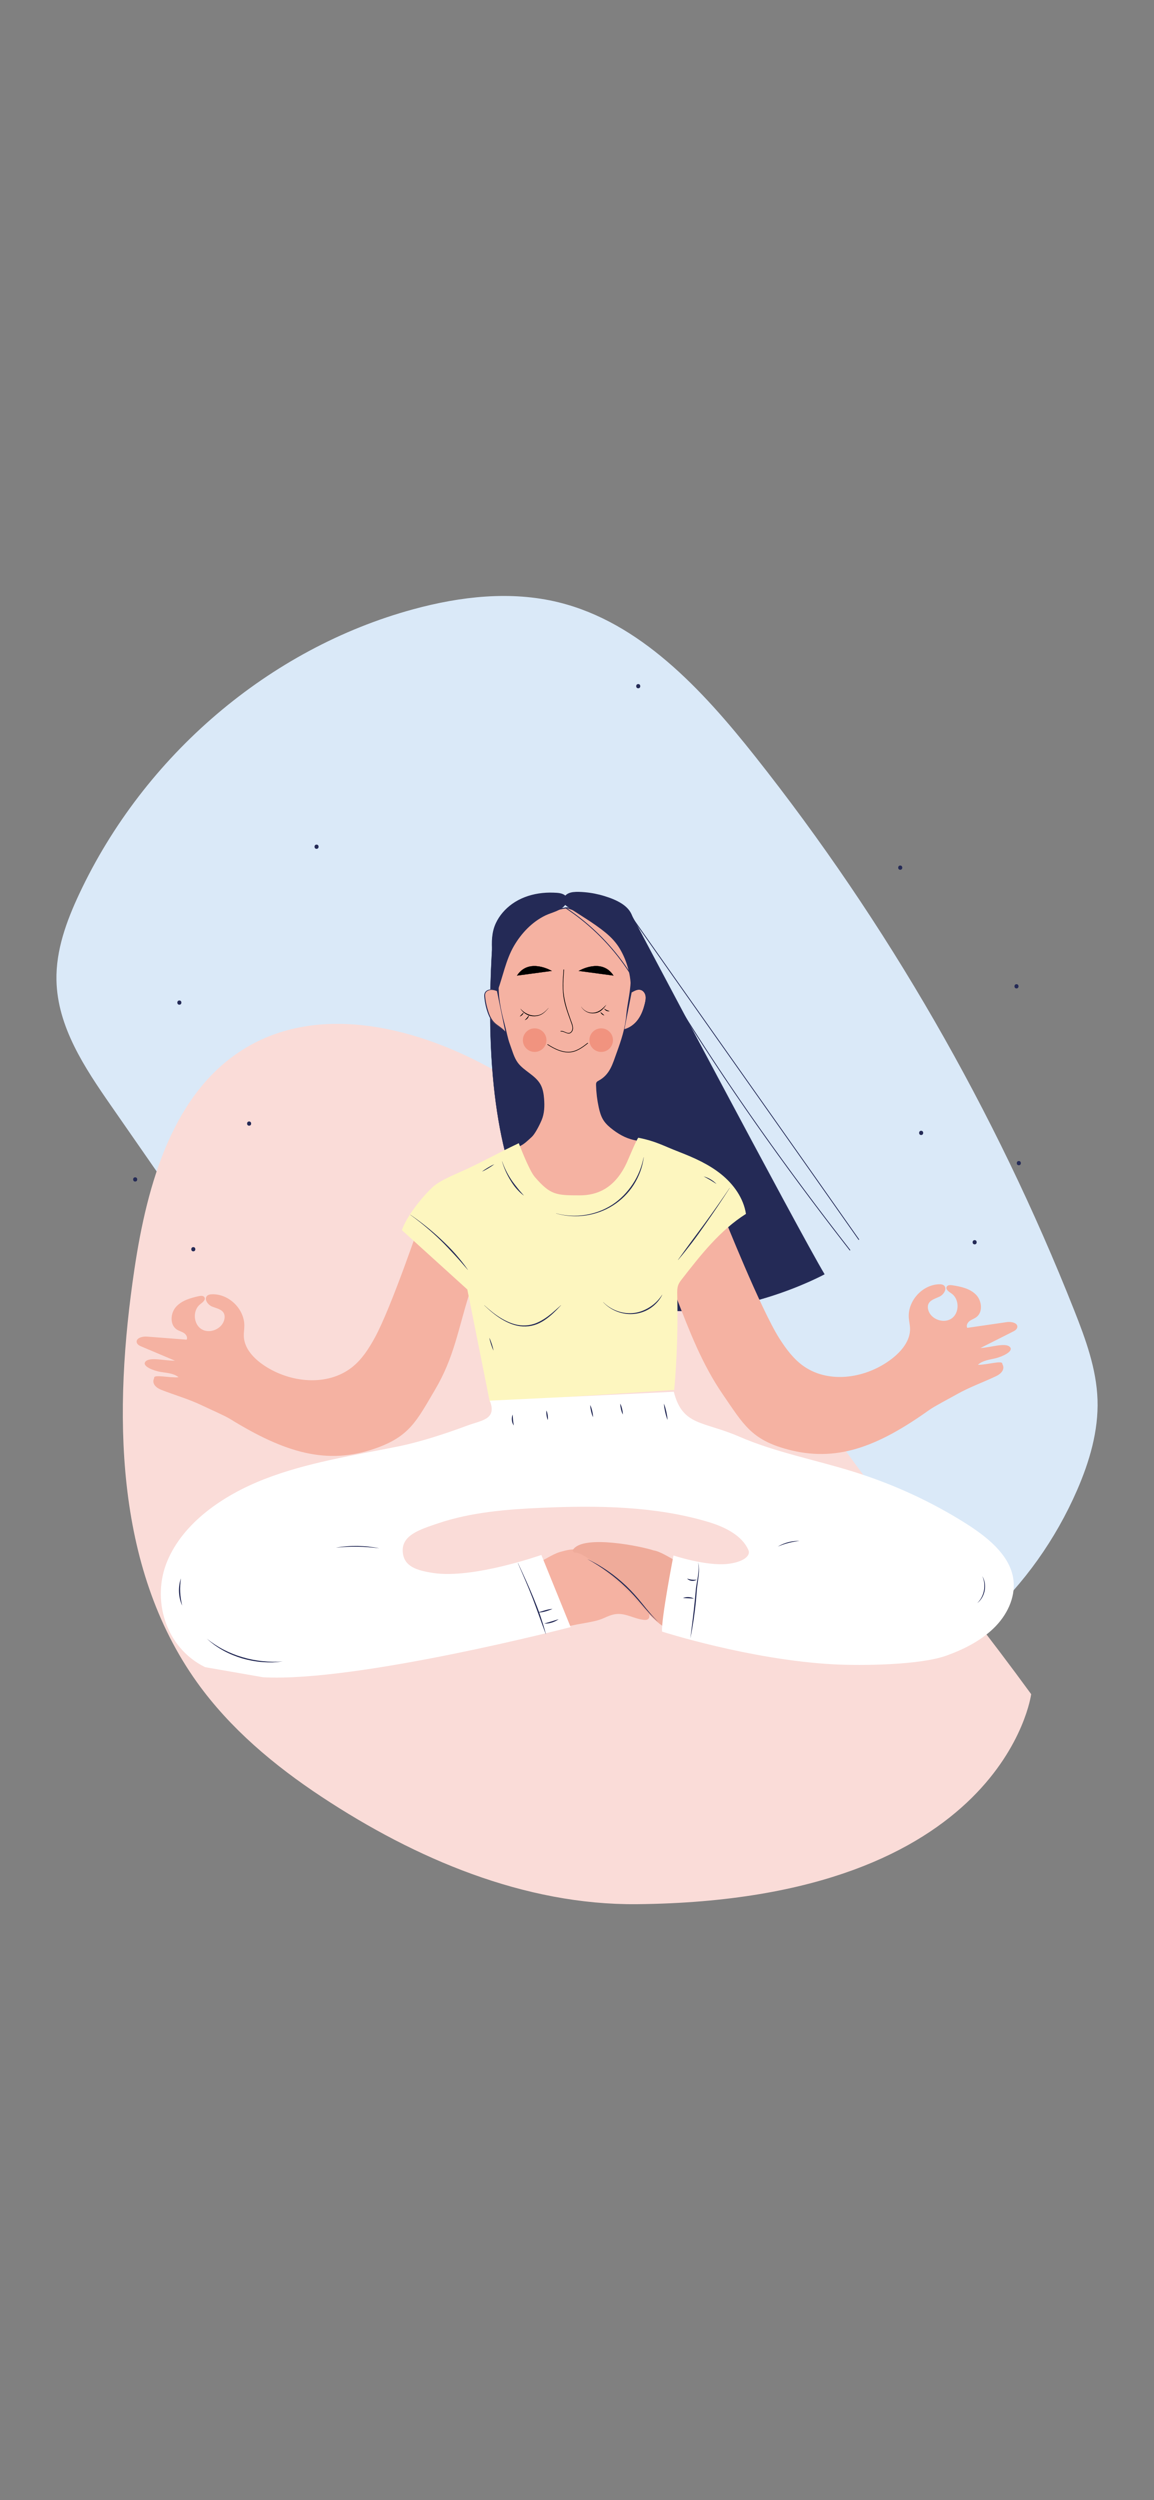 <?xml version="1.0" encoding="utf-8"?>
<!-- Generator: Adobe Illustrator 24.2.0, SVG Export Plug-In . SVG Version: 6.00 Build 0)  -->
<svg version="1.1" id="Layer_1" xmlns="http://www.w3.org/2000/svg" xmlns:xlink="http://www.w3.org/1999/xlink" x="0px" y="0px"
	 viewBox="0 0 1125 2436" style="enable-background:new 0 0 1125 2436;" xml:space="preserve">
<rect x="0" y="0" width="1125" height="2436" fill="#808080" stroke="none"/>
<style type="text/css">
	.st0{fill:#DAE9F8;}
	.st1{fill:#FADCD8;}
	.st2{fill:#242A56;stroke:#242A56;stroke-width:0.25;stroke-miterlimit:10;}
	.st3{fill:#F5B2A2;stroke:#242A56;stroke-width:1;stroke-linejoin:round;stroke-miterlimit:10;}
	.st4{fill:#F5B2A2;}
	.st5{fill:#242A56;}
	.st6{stroke:#000000;stroke-width:0.197;stroke-miterlimit:10;}
	.st7{fill:#F1937F;stroke:#F1937F;stroke-width:1;stroke-linejoin:round;stroke-miterlimit:10;}
	.st8{fill:#FDF6BF;}
	.st9{fill:#EFAB9A;}
	.st10{fill:#FFFFFF;}
</style>
<g>
	<g>
		<path class="st0" d="M447.86,1566.3c-113.26-163.08-226.53-326.15-339.79-489.23c-25.53-36.75-52.1-76.6-53.03-121.92
			c-0.61-29.36,9.81-57.76,22.2-84.16c63.45-135.21,185.51-239.21,325.49-277.32c46.26-12.6,95.34-18.24,141.88-6.79
			c79.18,19.48,139.66,84.67,191.41,149.96c128.81,162.5,234.08,345.13,311.18,539.84c11.09,28.01,21.74,56.95,22.74,87.22
			c1,30.4-7.87,60.33-19.93,88.04c-20.9,48.01-51.75,91.3-89.84,126.07c-62.62,57.16-142.03,89.63-219.69,121.02
			c-23.37,9.45-47.45,19.04-72.52,18.82c-25.07-0.22-51.72-12.56-62.05-36.31"/>
	</g>
	<g>
		<path class="st1" d="M1005.27,1650.7c-83.19-114.08-152.16-189.8-229.63-307.83c-77.47-118.04-170.52-230.33-293.42-299.83
			c-73.69-41.68-168.23-65.7-241.27-22.9c-72.27,42.35-97.52,133.53-109.89,216.38c-20.56,137.74-20.02,289.43,61.04,402.68
			c32.19,44.96,75.36,81.09,121.51,111.55c91.44,60.37,197.78,105.61,307.35,104.57C978.88,1851.92,1005.27,1650.7,1005.27,1650.7"
			/>
	</g>
	<g>
		<g id="exercise">
			<g>
				<g>
					<g>
						<path class="st2" d="M614.47,889.26c0,0,164.52,311.06,189.26,352.28c0,0-362.19,197.3-322.89-333.34L614.47,889.26z"/>
						<path class="st3" d="M621,1110.89c-8.57-1.43-15.67-4.95-22.67-10.16c-3.64-2.71-7.18-5.71-9.62-9.53
							c-2.39-3.74-3.61-8.1-4.55-12.44c-1.54-7.08-2.41-14.31-2.6-21.56c-0.02-0.84-0.02-1.74,0.44-2.45c0.42-0.64,1.13-1,1.8-1.36
							c11.26-6.07,13.84-16.49,17.86-27.54c4.33-11.89,8.31-23.83,9.36-36.53c1.02-12.28,5.01-26,4.19-38.26
							c-0.6-9.07-4.05-17.76-8.28-25.89c-5.78-11.14-29.97-33.65-53.9-40.71l-4.51,0.67c-17.22,3.39-30.84,11.93-42.47,24.57
							c-11.63,12.64-18.82,28.95-20.17,45.75c-1.14,14.16,1.76,28.34,5.49,42.08c1.82,6.72,2.91,13.86,5.36,20.38
							c2.21,5.88,3.82,12.58,7.62,17.76c6.09,8.28,17.13,12.22,22.12,21.2c2.31,4.17,3.06,9.01,3.44,13.76
							c0.56,6.96,0.37,14.19-2.37,20.61c-2.68,6.3-6.78,13.72-9.53,16.2c-4.08,3.67-7.28,7.14-12.64,9.44
							c0,0,14.83,67.78,64.3,58.72C619.17,1166.51,621,1110.89,621,1110.89z"/>
						<g>
							<g>
								<path class="st4" d="M615.77,966.95c2.7-1.64,5.87-3.34,8.92-2.44c2.48,0.74,4.14,3.12,4.64,5.56
									c0.49,2.45,0.02,4.97-0.56,7.4c-1.3,5.44-3.17,10.84-6.42,15.47c-3.25,4.63-8,8.46-13.63,9.87"/>
								<path class="st5" d="M615.74,966.91c1-0.71,2.03-1.39,3.14-1.95c1.11-0.55,2.31-1.01,3.61-1.15
									c1.29-0.12,2.67,0.13,3.84,0.8c1.17,0.67,2.11,1.68,2.77,2.83c0.68,1.14,1.06,2.47,1.17,3.77c0.12,1.3,0.02,2.6-0.16,3.85
									c-0.41,2.49-1.02,4.86-1.73,7.24c-0.77,2.36-1.69,4.68-2.84,6.9c-1.15,2.21-2.5,4.35-4.2,6.2c-1.67,1.87-3.59,3.5-5.71,4.82
									c-2.14,1.27-4.48,2.23-6.9,2.65l-0.02-0.1c4.74-1.21,8.92-4.15,12.04-7.87c3.15-3.74,5.24-8.26,6.68-12.9
									c0.72-2.33,1.36-4.69,1.78-7.09c0.4-2.38,0.4-4.95-0.79-7.1c-0.57-1.06-1.39-2.01-2.43-2.64c-1.03-0.63-2.26-0.9-3.47-0.83
									c-2.45,0.16-4.65,1.41-6.72,2.65L615.74,966.91z"/>
							</g>
							<g>
								<path class="st4" d="M484.43,965.58c-2.02-0.88-4.22-1.57-6.43-1.41c-2.22,0.16-4.46,1.33-5.33,3.29
									c-0.51,1.14-0.52,2.43-0.43,3.67c0.44,6.66,2.89,16.95,6.68,22.54c3.8,5.59,8.93,6.58,13.67,11.47"/>
								<path class="st5" d="M484.41,965.62c-2.29-0.79-4.73-1.42-7.01-0.91c-2.25,0.42-4.3,2.04-4.42,4.22
									c-0.12,1.08,0.04,2.27,0.15,3.47c0.14,1.19,0.3,2.39,0.52,3.57c0.42,2.37,0.98,4.72,1.66,7.03c1.31,4.6,2.99,9.25,6.19,12.7
									c1.59,1.74,3.59,3.11,5.59,4.51c1.98,1.44,3.96,2.98,5.52,4.88l-0.07,0.07c-1.7-1.75-3.69-3.19-5.74-4.51
									c-2.04-1.33-4.12-2.66-5.85-4.41c-1.75-1.73-3.03-3.87-4.08-6.08c-1.03-2.22-1.84-4.54-2.52-6.89
									c-0.68-2.35-1.21-4.74-1.61-7.16c-0.21-1.21-0.36-2.42-0.49-3.64c-0.1-1.22-0.25-2.44-0.06-3.67
									c0.15-1.23,0.8-2.39,1.77-3.17c0.95-0.79,2.13-1.27,3.35-1.47c2.46-0.38,4.91,0.37,7.13,1.35L484.41,965.62z"/>
							</g>
						</g>
					</g>
					<g>
						<g>
							<g>
								<path class="st5" d="M610.61,886.74c14.72,20.98,29.46,41.94,44.22,62.89c14.73,20.91,29.47,41.81,44.22,62.71
									c14.68,20.8,29.36,41.59,44.04,62.39c14.75,20.89,29.49,41.79,44.22,62.7c14.69,20.85,29.38,41.72,44.04,62.6
									c1.84,2.62,3.68,5.25,5.53,7.87c0.28,0.39,0.93,0.02,0.65-0.38c-14.72-20.98-29.46-41.94-44.22-62.89
									c-14.73-20.91-29.47-41.81-44.22-62.71c-14.68-20.8-29.36-41.59-44.04-62.39c-14.75-20.89-29.49-41.79-44.22-62.7
									c-14.69-20.85-29.38-41.72-44.04-62.6c-1.84-2.62-3.68-5.25-5.53-7.87C610.99,885.97,610.34,886.34,610.61,886.74
									L610.61,886.74z"/>
							</g>
						</g>
						<g>
							<g>
								<path class="st5" d="M550.86,884.69c22.08,14.5,41.44,33.08,56.84,54.54c4.26,5.94,8.21,12.09,11.84,18.43
									c0.24,0.42,0.89,0.04,0.65-0.38c-13.19-23-30.62-43.52-51.2-60.25c-5.69-4.63-11.63-8.97-17.76-12.99
									C550.83,883.77,550.46,884.42,550.86,884.69L550.86,884.69z"/>
							</g>
						</g>
						<g>
							<g>
								<path class="st5" d="M619.77,910.54c11.85,21.08,24.12,41.93,36.76,62.56c12.65,20.64,25.66,41.07,38.98,61.28
									c13.41,20.34,27.13,40.46,41.12,60.4c13.92,19.83,28.12,39.48,42.55,58.95c14.32,19.33,28.87,38.49,43.62,57.5
									c1.83,2.35,3.66,4.7,5.49,7.05c0.3,0.38,0.82-0.15,0.53-0.53c-14.92-19.13-29.65-38.42-44.14-57.88
									c-14.47-19.43-28.72-39.02-42.7-58.81c-14-19.81-27.74-39.82-41.16-60.03c-13.35-20.09-26.39-40.39-39.08-60.91
									c-12.68-20.5-25.01-41.23-36.92-62.19c-1.47-2.59-2.94-5.18-4.4-7.78C620.18,909.74,619.53,910.12,619.77,910.54
									L619.77,910.54z"/>
							</g>
						</g>
					</g>
					<g>
						<g>
							<g>
								<path d="M566.64,980.83c1.29,2.08,3.21,3.72,5.4,4.74c2.18,1.04,4.65,1.4,7.03,1.11c2.39-0.29,4.61-1.28,6.53-2.69
									c1.96-1.39,3.61-3.21,5.37-4.92l0.06,0.05c-1.41,2.01-2.98,3.94-4.94,5.51c-1.96,1.58-4.46,2.49-6.95,2.69
									c-2.5,0.22-5.05-0.24-7.27-1.39c-2.21-1.14-4.09-2.91-5.29-5.06L566.64,980.83z"/>
							</g>
							<g>
								<path d="M585.29,986.11c0.78,0.46,1.41,0.99,2.05,1.52c0.63,0.55,1.26,1.08,1.84,1.78c-0.9-0.15-1.68-0.6-2.36-1.16
									C586.16,987.67,585.58,986.97,585.29,986.11z"/>
							</g>
							<g>
								<path d="M588.95,982.6c0.87,0.65,1.68,1.17,2.58,1.57c0.89,0.41,1.82,0.68,2.88,0.94c-1.03,0.39-2.21,0.24-3.21-0.21
									C590.2,984.44,589.31,983.64,588.95,982.6z"/>
							</g>
						</g>
						<g>
							<g>
								<path d="M534.78,982.18c-1.75,2.03-3.53,4.09-5.81,5.61c-2.28,1.51-5,2.3-7.74,2.39c-2.73,0.1-5.53-0.47-7.95-1.8
									c-2.4-1.33-4.5-3.21-5.93-5.52l0.06-0.05c1.78,2.01,3.87,3.7,6.23,4.85c2.34,1.17,4.93,1.87,7.57,1.87
									c2.63-0.01,5.28-0.69,7.53-2.09c2.28-1.38,4.14-3.36,5.97-5.32L534.78,982.18z"/>
							</g>
							<g>
								<path d="M510.51,986.49c-0.22,0.96-0.77,1.77-1.43,2.46c-0.68,0.67-1.48,1.23-2.43,1.48c0.6-0.77,1.24-1.39,1.86-2.04
									C509.15,987.75,509.76,987.11,510.51,986.49z"/>
							</g>
							<g>
								<path d="M515.69,989.13c-0.08,1.13-0.62,2.19-1.34,3.04c-0.74,0.84-1.71,1.53-2.81,1.78c0.79-0.8,1.53-1.51,2.2-2.3
									C514.42,990.86,515.02,990.03,515.69,989.13z"/>
							</g>
						</g>
						<path class="st6" d="M564.23,945.99c0,0,22.26-13.19,33.8,4.53L564.23,945.99z"/>
						<path class="st6" d="M537.85,945.99c0,0-22.26-13.19-33.8,4.53L537.85,945.99z"/>
					</g>
					<g>
						<g>
							<path d="M549.33,944.85c-0.77,10-1.46,20.08,0.61,29.98c0.99,4.74,2.48,9.37,4.09,13.93c0.83,2.36,1.69,4.72,2.54,7.08
								c0.82,2.29,1.92,4.87,1.29,7.33c-0.3,1.19-1.04,2.37-2.15,2.95c-1.2,0.62-2.51,0.32-3.7-0.15c-1.78-0.7-3.41-1.72-5.39-1.45
								c-0.37,0.05-0.22,0.62,0.16,0.57c3.51-0.48,7,4,10.23,0.78c3.28-3.27,0.78-8.39-0.51-11.96c-3.61-9.98-6.96-19.88-7.32-30.58
								c-0.21-6.17,0.27-12.33,0.74-18.48C549.95,944.47,549.36,944.47,549.33,944.85L549.33,944.85z"/>
						</g>
					</g>
					<g>
						<g>
							<path d="M533.75,1017.97c6.18,3.92,13.22,7.61,20.75,7.46c7.29-0.15,13.15-4.48,18.64-8.81c0.3-0.24-0.12-0.65-0.42-0.42
								c-5.49,4.33-11.35,8.64-18.66,8.65c-7.27,0-14.03-3.59-20.02-7.38C533.73,1017.26,533.43,1017.77,533.75,1017.97
								L533.75,1017.97z"/>
						</g>
					</g>
				</g>
				<g>
					<path class="st7" d="M597.07,1013.45c0-6.07-4.92-10.99-10.99-10.99c-6.07,0-10.99,4.92-10.99,10.99
						c0,6.07,4.92,10.99,10.99,10.99C592.15,1024.44,597.07,1019.52,597.07,1013.45z"/>
					<path class="st7" d="M532.22,1013.45c0-6.07-4.92-10.99-10.99-10.99c-6.07,0-10.99,4.92-10.99,10.99
						c0,6.07,4.92,10.99,10.99,10.99C527.3,1024.44,532.22,1019.52,532.22,1013.45z"/>
				</g>
				<g>
					<g>
						<g>
							<path class="st5" d="M617.38,910.82c-0.34-7.34,0.79-15.13-2.91-21.57c-3.61-6.28-10.48-10.18-17.36-12.98
								c-10.69-4.35-22.24-6.81-33.86-6.9c-3.62-0.03-7.47,0.24-10.43,2.23c-0.63,0.42-1.18,0.96-1.66,1.56
								c-1.82-1.83-4.98-2.54-7.77-2.78c-13.45-1.18-27.41,1.07-39.07,7.6c-11.66,6.53-20.79,17.55-23.49,30.22
								c-1.36,6.39-1.11,12.99-0.67,19.5c0.81,12.24-0.71,23.59,1.33,35.7l4.19,1.11l-0.2-1.11c4.91-14.28,8.08-30.33,16.07-43.27
								c7.99-12.94,19.35-24.48,33.87-30.17c5.66-2.22,12.24-4.03,15.54-8.76c0.57,0.57,1.22,1.07,1.89,1.53
								c14.43,9.86,30.08,18.3,42.79,30.14c12.71,11.84,21.01,35.61,19.39,52.53l2.64-1.1C620.32,943.58,618,924.35,617.38,910.82z"
								/>
							<g>
								<path class="st5" d="M617.75,910.82c-0.25-6.05,0.49-12.36-1.4-18.21c-1.71-5.28-5.71-9.3-10.3-12.24
									c-5.09-3.27-10.92-5.48-16.68-7.26c-6.38-1.97-12.97-3.27-19.63-3.82c-3.53-0.29-7.18-0.52-10.71-0.12
									c-3.06,0.35-6.1,1.3-8.15,3.71c0.18,0,0.35,0,0.53,0c-3.08-2.93-7.96-2.99-11.95-3.14c-4.76-0.18-9.53,0.08-14.24,0.8
									c-9.26,1.42-18.33,4.72-25.97,10.19c-6.73,4.82-12.4,11.25-15.9,18.79c-4.15,8.93-4.19,18.52-3.58,28.17
									c0.76,11.93-0.61,23.95,1.34,35.8c0.02,0.12,0.15,0.23,0.26,0.26c1.4,0.37,2.79,0.74,4.19,1.11
									c0.3,0.08,0.51-0.19,0.46-0.46c-0.07-0.4-0.19-0.8-0.13-1.18c0.15-0.89,0.64-1.86,0.93-2.73c0.59-1.83,1.16-3.66,1.71-5.5
									c1.15-3.79,2.26-7.59,3.44-11.37c2.36-7.52,5.04-15.02,9.01-21.86c7.21-12.42,17.72-23.54,30.77-29.82
									c6.48-3.12,15.05-4.38,19.51-10.57c-0.2,0.03-0.39,0.05-0.59,0.08c1.36,1.3,2.99,2.29,4.55,3.33
									c1.67,1.11,3.35,2.21,5.03,3.29c3.43,2.22,6.89,4.4,10.33,6.62c6.99,4.51,13.91,9.16,20.31,14.49
									c5.33,4.45,9.84,9.33,13.4,15.31c3.54,5.94,6.2,12.41,8.02,19.07c1.93,7.06,3,14.5,2.32,21.82
									c-0.02,0.22,0.26,0.45,0.47,0.36c0.88-0.37,1.76-0.73,2.64-1.1c0.17-0.07,0.25-0.18,0.28-0.36
									c1.23-9.76,1.44-19.61,1.09-29.43C618.84,926.84,618.13,918.84,617.75,910.82c-0.02-0.48-0.77-0.48-0.75,0
									c0.37,8.02,1.08,16.01,1.37,24.04c0.35,9.82,0.15,19.67-1.09,29.43c0.09-0.12,0.18-0.24,0.28-0.36
									c-0.88,0.37-1.76,0.73-2.64,1.1c0.16,0.12,0.32,0.24,0.47,0.36c1.21-13.16-2.73-27.04-8.92-38.57
									c-3.11-5.79-7-11.01-11.88-15.41c-6.11-5.51-12.85-10.28-19.71-14.8c-3.91-2.58-7.87-5.08-11.81-7.6
									c-2-1.28-4-2.57-5.98-3.88c-1.99-1.31-4.15-2.55-5.88-4.2c-0.19-0.18-0.45-0.12-0.59,0.08c-4.2,5.83-12.37,7.1-18.52,9.96
									c-6.54,3.03-12.46,7.31-17.64,12.31c-5.11,4.95-9.53,10.61-13.25,16.66c-4.1,6.66-6.9,14.02-9.29,21.43
									c-1.37,4.25-2.62,8.54-3.91,12.82c-0.64,2.11-1.28,4.22-1.97,6.31c-0.28,0.88-0.89,1.98-0.95,2.9
									c-0.02,0.39,0.15,0.84,0.21,1.21c0.15-0.15,0.31-0.31,0.46-0.46c-1.01-0.27-2.02-0.54-3.03-0.81
									c-0.24-0.06-0.53-0.1-0.75-0.2c-0.37-0.16-0.21-0.02-0.3-0.22c-0.15-0.32-0.14-1.57-0.19-1.99
									c-0.1-0.78-0.19-1.56-0.27-2.35c-0.54-5.41-0.51-10.86-0.46-16.29c0.05-5.44-0.01-10.84-0.34-16.27
									c-0.33-5.51-0.46-11.1,0.54-16.56c3.39-18.56,19.49-31.87,37.03-36.62c5.43-1.47,11.05-2.24,16.68-2.38
									c2.84-0.07,5.68,0.01,8.5,0.26c2.7,0.23,5.68,0.76,7.72,2.69c0.14,0.13,0.4,0.16,0.53,0c3.92-4.63,11.51-3.85,16.93-3.48
									c6.37,0.43,12.68,1.55,18.82,3.3c5.65,1.61,11.31,3.65,16.44,6.54c4.86,2.73,9.47,6.55,11.58,11.85
									c2.42,6.06,1.53,12.83,1.8,19.19C617.02,911.31,617.77,911.31,617.75,910.82z"/>
							</g>
						</g>
					</g>
				</g>
				<g>
					<path class="st4" d="M410.1,1189.33c0,0-28.5,84.43-44.64,113.91c-5.9,10.77-12.65,21.37-22.31,28.96
						c-24.03,18.88-60.34,15.21-85.73-1.82c-9.94-6.67-19.28-16.41-19.73-28.36c-0.13-3.39,0.48-6.77,0.51-10.17
						c0.18-16.44-15.17-31.4-31.6-30.78c-1.61,0.06-3.33,0.29-4.55,1.35c-3.51,3.05,0.38,8.86,4.69,10.61
						c4.31,1.75,9.77,2.64,11.65,6.9c0.73,1.65,0.73,3.53,0.39,5.3c-1.78,9.39-14.18,14.86-22.31,9.85
						c-8.13-5.01-8.82-18.55-1.23-24.36c2.32-1.78,5.61-4.34,4.02-6.8c-1.07-1.66-3.52-1.45-5.45-1.03
						c-8.18,1.8-16.8,4.26-22.33,10.56c-5.53,6.3-6.04,17.62,1.06,22.08c2.14,1.35,4.71,1.94,6.82,3.33
						c2.11,1.4,3.75,4.16,2.63,6.43c-12.97-1-25.94-2-38.9-3c-4.48-0.35-11,1.59-9.73,5.9c0.58,1.98,2.69,3.01,4.59,3.81
						c10.85,4.58,21.7,9.17,32.56,13.75c-9.54,0.27-24.4-3.87-28.61,0.8c-4.17,4.65,8.27,9.1,14.43,10.14
						c6.16,1.04,12.92,1.24,17.74,5.22c-9.09,0.82-24.77-3.27-23.78,0.86c-2.65,5.28,1.85,9.38,6.63,11.28
						c13.22,5.24,26.75,8.96,39.57,15.11c7.38,3.54,22.49,10.12,27.84,13.42c54,33.28,94.55,44.82,140.73,28.98
						c34.33-11.78,41.07-27.14,59.03-57.48c18.49-31.24,22.38-58.26,33.24-92.9c0,0-0.2-8.22-1.71-10.6
						C454.1,1248.2,410.1,1189.33,410.1,1189.33z"/>
					<path class="st4" d="M705.61,1185.25c-16.25,12.53-48.23,67.75-48.23,67.75c-0.48,1.2,1.02,8.65,1.49,9.85
						c13.18,33.83,25.31,66,45.87,95.92c19.97,29.06,27.72,43.93,62.77,53.37c47.14,12.7,86.82-1.56,138.45-38.4
						c5.12-3.66,19.75-11.24,26.87-15.27c12.38-7,25.63-11.62,38.46-17.74c4.64-2.21,8.85-6.61,5.85-11.7
						c0.71-4.18-14.66,0.95-23.79,0.75c4.54-4.29,11.27-4.94,17.35-6.4c6.07-1.46,18.19-6.74,13.71-11.09
						c-4.51-4.38-19.06,0.75-28.59,1.13c10.52-5.3,21.04-10.61,31.55-15.91c1.84-0.93,3.88-2.1,4.32-4.11
						c0.97-4.39-5.66-5.88-10.11-5.23c-12.87,1.87-25.74,3.74-38.61,5.62c-1.27-2.2,0.18-5.06,2.19-6.6
						c2.02-1.54,4.53-2.29,6.58-3.79c6.77-4.93,5.51-16.19-0.44-22.1c-5.94-5.91-14.71-7.78-23-9.03c-1.95-0.29-4.41-0.33-5.37,1.39
						c-1.42,2.56,2.03,4.9,4.47,6.51c7.96,5.28,8.19,18.83,0.42,24.38c-7.78,5.55-20.52,0.92-22.92-8.32
						c-0.45-1.74-0.58-3.62,0.04-5.31c1.59-4.37,6.98-5.63,11.16-7.67c4.18-2.04,7.67-8.1,3.96-10.9c-1.29-0.97-3.02-1.09-4.63-1.04
						c-16.44,0.5-30.74,16.45-29.45,32.85c0.27,3.39,1.1,6.72,1.2,10.11c0.35,11.96-8.31,22.31-17.77,29.63
						c-24.17,18.7-60.15,24.81-85.41,7.6c-10.15-6.92-17.6-17.04-24.21-27.39C741.71,1275.76,705.61,1185.25,705.61,1185.25z"/>
				</g>
				<g>
					<g>
						<path class="st8" d="M505.76,1113.86c-24.13,11.47-26.05,13.47-50.18,24.93c-9.34,4.44-26.36,10.84-33.88,17.94
							c-12.33,11.64-25.91,29.9-29.9,41.85l63.78,57.8L477.5,1366l179.8-11.73c2.68-30.77,3.66-61.68,2.93-92.55
							c-0.08-3.38-0.16-6.87,1.11-10c0.84-2.06,2.22-3.84,3.58-5.59c18.29-23.5,37.1-47.49,62.29-63.38
							c-2.35-15.33-12.01-28.83-24.08-38.57c-12.07-9.74-26.46-16.14-40.92-21.75c-16.33-6.33-22.62-10.44-39.8-13.88
							c-1.11-0.22-9.54,20.28-11.37,24.25c-11.96,25.91-29.9,31.89-45.84,31.89c-23.17,0-28.71-0.4-43.85-17.94
							C515.65,1140.16,505.76,1113.86,505.76,1113.86z"/>
					</g>
					<g>
						<g>
							<path class="st5" d="M400.08,1183.58c10.71,7.31,20.85,15.47,30.31,24.37c4.74,4.44,9.36,9.02,13.65,13.9
								c4.26,4.9,8.36,9.95,12.04,15.3l-0.1,0.07c-4.23-4.92-8.44-9.83-12.84-14.57c-4.38-4.75-8.79-9.49-13.42-14.01
								c-9.27-9.02-19.21-17.38-29.71-24.97L400.08,1183.58z"/>
						</g>
						<g>
							<path class="st5" d="M711.35,1157.59c-7.77,12.1-15.82,24.04-24.13,35.79c-4.14,5.88-8.29,11.76-12.67,17.48
								c-4.4,5.69-8.84,11.36-13.54,16.81l-0.1-0.07c4.15-5.88,8.45-11.64,12.67-17.46l12.85-17.32
								c8.48-11.61,16.75-23.38,24.81-35.29L711.35,1157.59z"/>
						</g>
						<g>
							<path class="st5" d="M472.21,1271.81c5.35,4.89,11,9.51,17.27,13.12c3.13,1.81,6.4,3.37,9.8,4.53
								c3.4,1.17,6.96,1.89,10.54,1.99c3.57,0.09,7.15-0.38,10.55-1.47c0.86-0.24,1.68-0.6,2.52-0.9c0.82-0.36,1.64-0.7,2.44-1.1
								c1.6-0.79,3.18-1.63,4.69-2.62c6.12-3.78,11.4-8.82,16.81-13.65l0.08,0.09c-4.92,5.33-10.1,10.52-16.24,14.58
								c-3.08,1.99-6.39,3.7-9.95,4.73c-3.54,1.05-7.27,1.46-10.94,1.29c-3.68-0.16-7.31-0.97-10.75-2.21
								c-3.45-1.24-6.73-2.87-9.86-4.75c-6.24-3.78-11.81-8.54-17.05-13.55L472.21,1271.81z"/>
						</g>
						<g>
							<path class="st5" d="M588.12,1268.72c3.91,4.01,8.79,7,14.05,8.8c5.25,1.82,10.91,2.44,16.39,1.7
								c5.49-0.75,10.69-2.92,15.3-5.93c4.64-2.99,8.59-7.03,11.62-11.73l0.11,0.06c-2.45,5.08-6.4,9.41-11.06,12.67
								c-4.68,3.25-10.21,5.25-15.85,5.88c-11.32,1.3-23.03-3.09-30.65-11.37L588.12,1268.72z"/>
						</g>
						<g>
							<path class="st5" d="M489.55,1131.57c2.17,6.24,5.12,12.18,8.72,17.66c1.81,2.74,3.85,5.31,5.88,7.89
								c2.01,2.6,4.19,5.04,6.37,7.55l-0.08,0.09c-2.66-2-5.01-4.37-7.22-6.86c-2.19-2.52-4.04-5.3-5.76-8.14
								c-3.47-5.67-6.18-11.79-8.02-18.14L489.55,1131.57z"/>
						</g>
						<g>
							<path class="st5" d="M542.14,1182.21c9.2,2.55,18.92,3.02,28.31,1.56c9.39-1.44,18.49-4.81,26.44-9.97
								c7.95-5.17,14.65-12.13,19.87-20.01c5.26-7.88,8.88-16.83,10.68-26.2l0.12,0.02c-1.12,9.51-4.63,18.72-9.79,26.84
								c-5.19,8.12-12.23,15.04-20.36,20.16c-16.28,10.29-36.96,13.14-55.31,7.71L542.14,1182.21z"/>
						</g>
						<g>
							<path class="st5" d="M477.05,1303.41c0.98,2,1.73,4.07,2.42,6.16c0.67,2.1,1.28,4.21,1.65,6.41c-0.98-2-1.73-4.07-2.42-6.16
								C478.03,1307.72,477.43,1305.61,477.05,1303.41z"/>
						</g>
						<g>
							<path class="st5" d="M686.01,1146.24c2.38,0.59,4.64,1.61,6.76,2.85c2.1,1.26,4.08,2.76,5.74,4.57
								c-2.07-1.32-4.07-2.65-6.15-3.88C690.29,1148.54,688.16,1147.42,686.01,1146.24z"/>
						</g>
						<g>
							<path class="st5" d="M481.87,1134.36c-1.83,1.47-3.8,2.73-5.79,3.94c-2,1.19-4.04,2.33-6.2,3.25
								c1.83-1.47,3.79-2.73,5.79-3.94C477.67,1136.42,479.71,1135.29,481.87,1134.36z"/>
						</g>
					</g>
				</g>
				<g>
					<g>
						<g>
							<path class="st4" d="M521.42,1524.01c7.85-2.91,16.66-9.6,24.69-11.91c6.21-1.79,12.85-3.4,18.77-1.87
								c3.36,0.87,6.23,2.71,8.98,4.56c22.49,15.17,41.94,33.87,57.39,55.17c1.73,2.39,3,6.33,0.02,7.92
								c-1.06,0.56-2.3,0.54-3.45,0.44c-9.49-0.91-17.7-6.8-27.39-5.65c-4.15,0.49-8.12,2.26-11.99,4
								c-11.17,5.02-29.35,5.13-40.53,10.15"/>
						</g>
					</g>
					<g>
						<g>
							<path class="st9" d="M663.82,1522.92c-7.85-2.91-16.65-9.6-24.69-11.91c-6.21-1.79,7.51,2.9-1.97-0.39
								c-10.5-3.65-69.21-16.07-78.69-0.41c-0.62,1.02,1.05,2.72,2.2,2.61c9.49-0.91,43.23,29.63,50.13,36.53
								c9.06,9.06,31.31,36.67,42.16,38.18"/>
						</g>
					</g>
					<g>
						<path class="st5" d="M641.51,1580.05c-2.97-2.49-5.71-5.25-8.36-8.09c-2.63-2.86-5.13-5.82-7.65-8.76
							c-4.99-5.92-10.08-11.72-15.74-16.98c-5.55-5.36-11.53-10.27-17.76-14.82c-6.24-4.55-12.8-8.66-19.58-12.42
							c3.5,1.65,6.92,3.49,10.29,5.41c3.35,1.96,6.61,4.06,9.82,6.25c6.38,4.42,12.41,9.37,18.06,14.71
							c5.62,5.37,10.78,11.22,15.62,17.26c2.43,3.01,4.85,6.03,7.38,8.96C636.08,1574.53,638.72,1577.35,641.51,1580.05z"/>
					</g>
					<g>
						<path class="st10" d="M987.54,1536.59c-4.26-22.32-25.24-39.15-46.3-52.44c-33.34-21.04-70.12-37.97-108.88-50.1
							c-37.18-11.64-76.32-18.96-111.69-34.28c-35.37-15.33-55.3-10.16-63.79-43.72l-179.37,8.67c7.16,18.45-7.97,19.06-21.92,24.26
							c-20.58,7.67-45.73,15.97-67.54,20.36c-43.99,8.86-88.97,15.74-130.18,31.78c-41.22,16.04-79.2,42.88-94.72,79.76
							c-15.52,36.87-2.51,84.1,36.76,103.49l56.53,9.85c92.27,5.02,299.86-48.87,299.86-48.87s-28.34-69.87-28.56-70.31
							c0,0-66.58,23.59-105.47,17.58c-16.39-2.53-28.76-6.42-29.66-20.87c-1.01-16.12,17.06-21.6,34.36-27.47
							c32.19-10.92,67.19-13.7,101.7-15.2c54.61-2.37,110.54-1.62,162.21,13.94c16.38,4.93,32.81,13.36,38.78,27.4
							c2.43,5.71-5.59,11.82-20.64,13.4c-20.87,2.2-52.46-8.24-52.46-8.24s-12.17,62.57-11.12,74.16c0,0,85.56,27.47,166.86,31.86
							c27.74,1.5,84.38,0.79,110.12-8.39c18.27-6.51,35.72-15.66,48.36-28.85C983.4,1571.15,990.78,1553.52,987.54,1536.59z"/>
					</g>
					<g>
						<g>
							<g>
								<path class="st5" d="M499.84,1378.27c0.11,1.86,0.14,3.6,0.33,5.35c0.16,1.75,0.47,3.46,0.73,5.31
									c-1.15-1.49-1.73-3.34-1.93-5.19C498.81,1381.88,499.02,1379.96,499.84,1378.27z"/>
							</g>
							<g>
								<path class="st5" d="M647.24,1367.57c1.06,2.56,1.75,5.21,2.36,7.87c0.57,2.67,1.06,5.36,1.18,8.13
									c-1.06-2.56-1.75-5.21-2.36-7.87C647.85,1373.03,647.36,1370.34,647.24,1367.57z"/>
							</g>
							<g>
								<path class="st5" d="M532.71,1374.3c0.69,1.48,1.02,3.01,1.27,4.55c0.21,1.55,0.32,3.11,0.08,4.72
									c-0.7-1.48-1.03-3.01-1.27-4.55C532.58,1377.48,532.47,1375.92,532.71,1374.3z"/>
							</g>
							<g>
								<path class="st5" d="M604.68,1367.6c0.88,1.67,1.4,3.41,1.83,5.18c0.4,1.78,0.71,3.58,0.66,5.46
									c-0.88-1.66-1.4-3.41-1.83-5.18C604.95,1371.28,604.63,1369.48,604.68,1367.6z"/>
							</g>
							<g>
								<path class="st5" d="M575.4,1368.95c0.92,1.88,1.48,3.84,1.96,5.82c0.44,1.99,0.79,4,0.78,6.09
									c-0.92-1.88-1.48-3.84-1.96-5.82C575.75,1373.05,575.39,1371.04,575.4,1368.95z"/>
							</g>
						</g>
						<g>
							<g>
								<path class="st5" d="M504.97,1522.95c5.27,11.23,10.47,22.5,15.18,33.99c2.36,5.74,4.66,11.52,6.64,17.4
									c1.96,5.89,3.82,11.82,5.37,17.83l-0.11,0.04c-2.21-5.8-4.24-11.66-6.4-17.47c-2.13-5.82-4.17-11.66-6.4-17.44
									c-2.24-5.78-4.6-11.51-7.03-17.21c-2.41-5.71-4.88-11.4-7.36-17.09L504.97,1522.95z"/>
							</g>
							<g>
								<path class="st5" d="M680.42,1522.15c1.05,2.96,1.11,6.17,1,9.28c-0.14,3.13-0.59,6.23-1.02,9.32
									c-0.43,3.09-0.92,6.15-1.12,9.24c-0.22,3.11-0.48,6.22-0.76,9.33c-0.59,6.21-1.38,12.4-2.26,18.58
									c-0.47,3.08-0.97,6.16-1.49,9.23c-0.56,3.07-1.11,6.14-1.76,9.19l1.15-9.28c0.41-3.09,0.78-6.18,1.14-9.27
									c0.77-6.18,1.44-12.37,2.05-18.56c0.32-3.1,0.62-6.19,0.87-9.3c0.21-3.14,0.81-6.23,1.34-9.29
									c0.54-3.07,1.05-6.13,1.34-9.22C681.18,1528.31,681.25,1525.17,680.42,1522.15z"/>
							</g>
							<g>
								<path class="st5" d="M176.4,1537.89c-0.62,4.46-0.93,8.89-0.71,13.31c0.19,4.43,0.92,8.8,1.93,13.19
									c-1.92-4.08-2.91-8.61-3.14-13.14C174.29,1546.73,174.85,1542.13,176.4,1537.89z"/>
							</g>
							<g>
								<path class="st5" d="M201.6,1596.58l3.93,3.04c1.36,0.94,2.7,1.9,4.08,2.81c1.41,0.86,2.78,1.78,4.2,2.61
									c1.45,0.79,2.87,1.63,4.34,2.37c5.86,3.01,11.99,5.48,18.32,7.29c6.3,1.9,12.8,3.13,19.35,3.82
									c1.64,0.13,3.28,0.3,4.93,0.41l4.95,0.17l4.96-0.03c1.65-0.1,3.3-0.18,4.96-0.26c-1.64,0.2-3.29,0.4-4.94,0.58l-4.97,0.3
									l-4.98,0c-1.66-0.06-3.32-0.17-4.98-0.25c-6.63-0.51-13.21-1.76-19.61-3.59c-6.37-1.92-12.59-4.41-18.42-7.63
									c-1.46-0.8-2.86-1.69-4.3-2.53c-1.41-0.89-2.77-1.85-4.14-2.77c-1.34-0.99-2.63-2.03-3.94-3.04
									C204.06,1598.8,202.83,1597.69,201.6,1596.58z"/>
							</g>
							<g>
								<path class="st5" d="M530.56,1581.89c2.39-0.75,4.72-1.35,7.03-2.08c2.33-0.69,4.6-1.49,7-2.2
									c-1.97,1.56-4.27,2.61-6.65,3.35C535.56,1581.68,533.06,1582.09,530.56,1581.89z"/>
							</g>
							<g>
								<path class="st5" d="M524.79,1570.59c-0.02,0.18,0.16,0.2,0.28,0.19c0.14,0,0.28-0.03,0.42-0.06
									c0.28-0.06,0.57-0.14,0.85-0.23l1.7-0.53c1.13-0.36,2.28-0.7,3.42-1.03c1.15-0.31,2.31-0.61,3.49-0.85
									c1.18-0.23,2.38-0.47,3.61-0.42c-1.13,0.45-2.22,0.93-3.36,1.33c-1.13,0.42-2.27,0.77-3.43,1.1
									c-1.16,0.31-2.33,0.6-3.53,0.78c-0.6,0.1-1.21,0.17-1.82,0.2c-0.31,0-0.62,0.02-0.93-0.02c-0.16-0.02-0.31-0.04-0.47-0.1
									c-0.08-0.02-0.16-0.08-0.22-0.13C524.75,1570.75,524.76,1570.67,524.79,1570.59z"/>
							</g>
							<g>
								<path class="st5" d="M669.88,1538.09c1.59,0.49,3.05,0.86,4.57,1.03c1.52,0.18,3.01,0.17,4.68,0.04
									c-1.34,1.04-3.14,1.34-4.82,1.15C672.64,1540.11,670.96,1539.4,669.88,1538.09z"/>
							</g>
							<g>
								<path class="st5" d="M665.81,1557.06c1.67-0.82,3.56-1.06,5.39-0.99c1.84,0.11,3.68,0.54,5.27,1.52
									c-1.85-0.06-3.58-0.24-5.33-0.31C669.39,1557.17,667.66,1557.17,665.81,1557.06z"/>
							</g>
							<g>
								<path class="st5" d="M758.28,1506.9c1.56-0.98,3.22-1.8,4.93-2.52c1.7-0.72,3.47-1.3,5.26-1.77
									c1.79-0.46,3.61-0.82,5.45-1.02c1.84-0.21,3.69-0.3,5.53-0.21c-1.83,0.24-3.64,0.49-5.44,0.82
									c-1.79,0.34-3.58,0.72-5.34,1.18c-1.77,0.45-3.51,0.99-5.24,1.57C761.69,1505.55,759.99,1506.22,758.28,1506.9z"/>
							</g>
							<g>
								<path class="st5" d="M369.78,1508.59c-3.52-0.43-7.04-0.81-10.57-1.06c-3.53-0.26-7.06-0.45-10.6-0.47
									c-3.53-0.08-7.07,0-10.6,0.15c-3.53,0.15-7.07,0.43-10.6,0.75c3.49-0.65,7.02-1.08,10.56-1.37
									c3.54-0.28,7.1-0.36,10.65-0.34c3.55,0.09,7.11,0.27,10.64,0.66C362.8,1507.3,366.31,1507.83,369.78,1508.59z"/>
							</g>
							<g>
								<path class="st5" d="M957.61,1535.7c1.28,2.04,2.09,4.38,2.47,6.78c0.39,2.41,0.31,4.88-0.11,7.28
									c-0.48,2.39-1.3,4.72-2.54,6.83c-1.23,2.1-2.83,3.99-4.76,5.43c1.71-1.69,3.14-3.62,4.22-5.73c1.09-2.1,1.88-4.35,2.29-6.68
									c0.47-2.31,0.54-4.7,0.29-7.05C959.22,1540.22,958.59,1537.9,957.61,1535.7z"/>
							</g>
						</g>
					</g>
				</g>
			</g>
		</g>
	</g>
	<g>
		<g>
			<g>
				<path class="st5" d="M188.45,1219.24c2.66,0,2.66-4.13,0-4.13C185.8,1215.11,185.79,1219.24,188.45,1219.24L188.45,1219.24z"/>
			</g>
		</g>
		<g>
			<g>
				<path class="st5" d="M131.78,1151.23c2.66,0,2.66-4.13,0-4.13C129.12,1147.1,129.12,1151.23,131.78,1151.23L131.78,1151.23z"/>
			</g>
		</g>
		<g>
			<g>
				<path class="st5" d="M242.86,1096.82c2.66,0,2.66-4.13,0-4.13C240.21,1092.7,240.2,1096.82,242.86,1096.82L242.86,1096.82z"/>
			</g>
		</g>
		<g>
			<g>
				<path class="st5" d="M174.85,978.94c2.66,0,2.66-4.13,0-4.13C172.2,974.81,172.19,978.94,174.85,978.94L174.85,978.94z"/>
			</g>
		</g>
		<g>
			<g>
				<path class="st5" d="M950.15,1212.44c2.66,0,2.66-4.13,0-4.13C947.49,1208.31,947.49,1212.44,950.15,1212.44L950.15,1212.44z"/>
			</g>
		</g>
		<g>
			<g>
				<path class="st5" d="M993.22,1135.36c2.66,0,2.66-4.13,0-4.13C990.56,1131.23,990.56,1135.36,993.22,1135.36L993.22,1135.36z"/>
			</g>
		</g>
		<g>
			<g>
				<path class="st5" d="M898.01,1105.89c2.66,0,2.66-4.13,0-4.13C895.35,1101.76,895.35,1105.89,898.01,1105.89L898.01,1105.89z"/>
			</g>
		</g>
		<g>
			<g>
				<path class="st5" d="M990.95,963.07c2.66,0,2.66-4.13,0-4.13C988.3,958.95,988.29,963.07,990.95,963.07L990.95,963.07z"/>
			</g>
		</g>
		<g>
			<g>
				<path class="st5" d="M877.61,847.46c2.66,0,2.66-4.13,0-4.13C874.95,843.33,874.95,847.46,877.61,847.46L877.61,847.46z"/>
			</g>
		</g>
		<g>
			<g>
				<path class="st5" d="M622.2,670.64c2.66,0,2.66-4.13,0-4.13C619.54,666.51,619.54,670.64,622.2,670.64L622.2,670.64z"/>
			</g>
		</g>
		<g>
			<g>
				<path class="st5" d="M308.6,827.06c2.66,0,2.66-4.13,0-4.13C305.95,822.93,305.94,827.06,308.6,827.06L308.6,827.06z"/>
			</g>
		</g>
	</g>
</g>
</svg>
